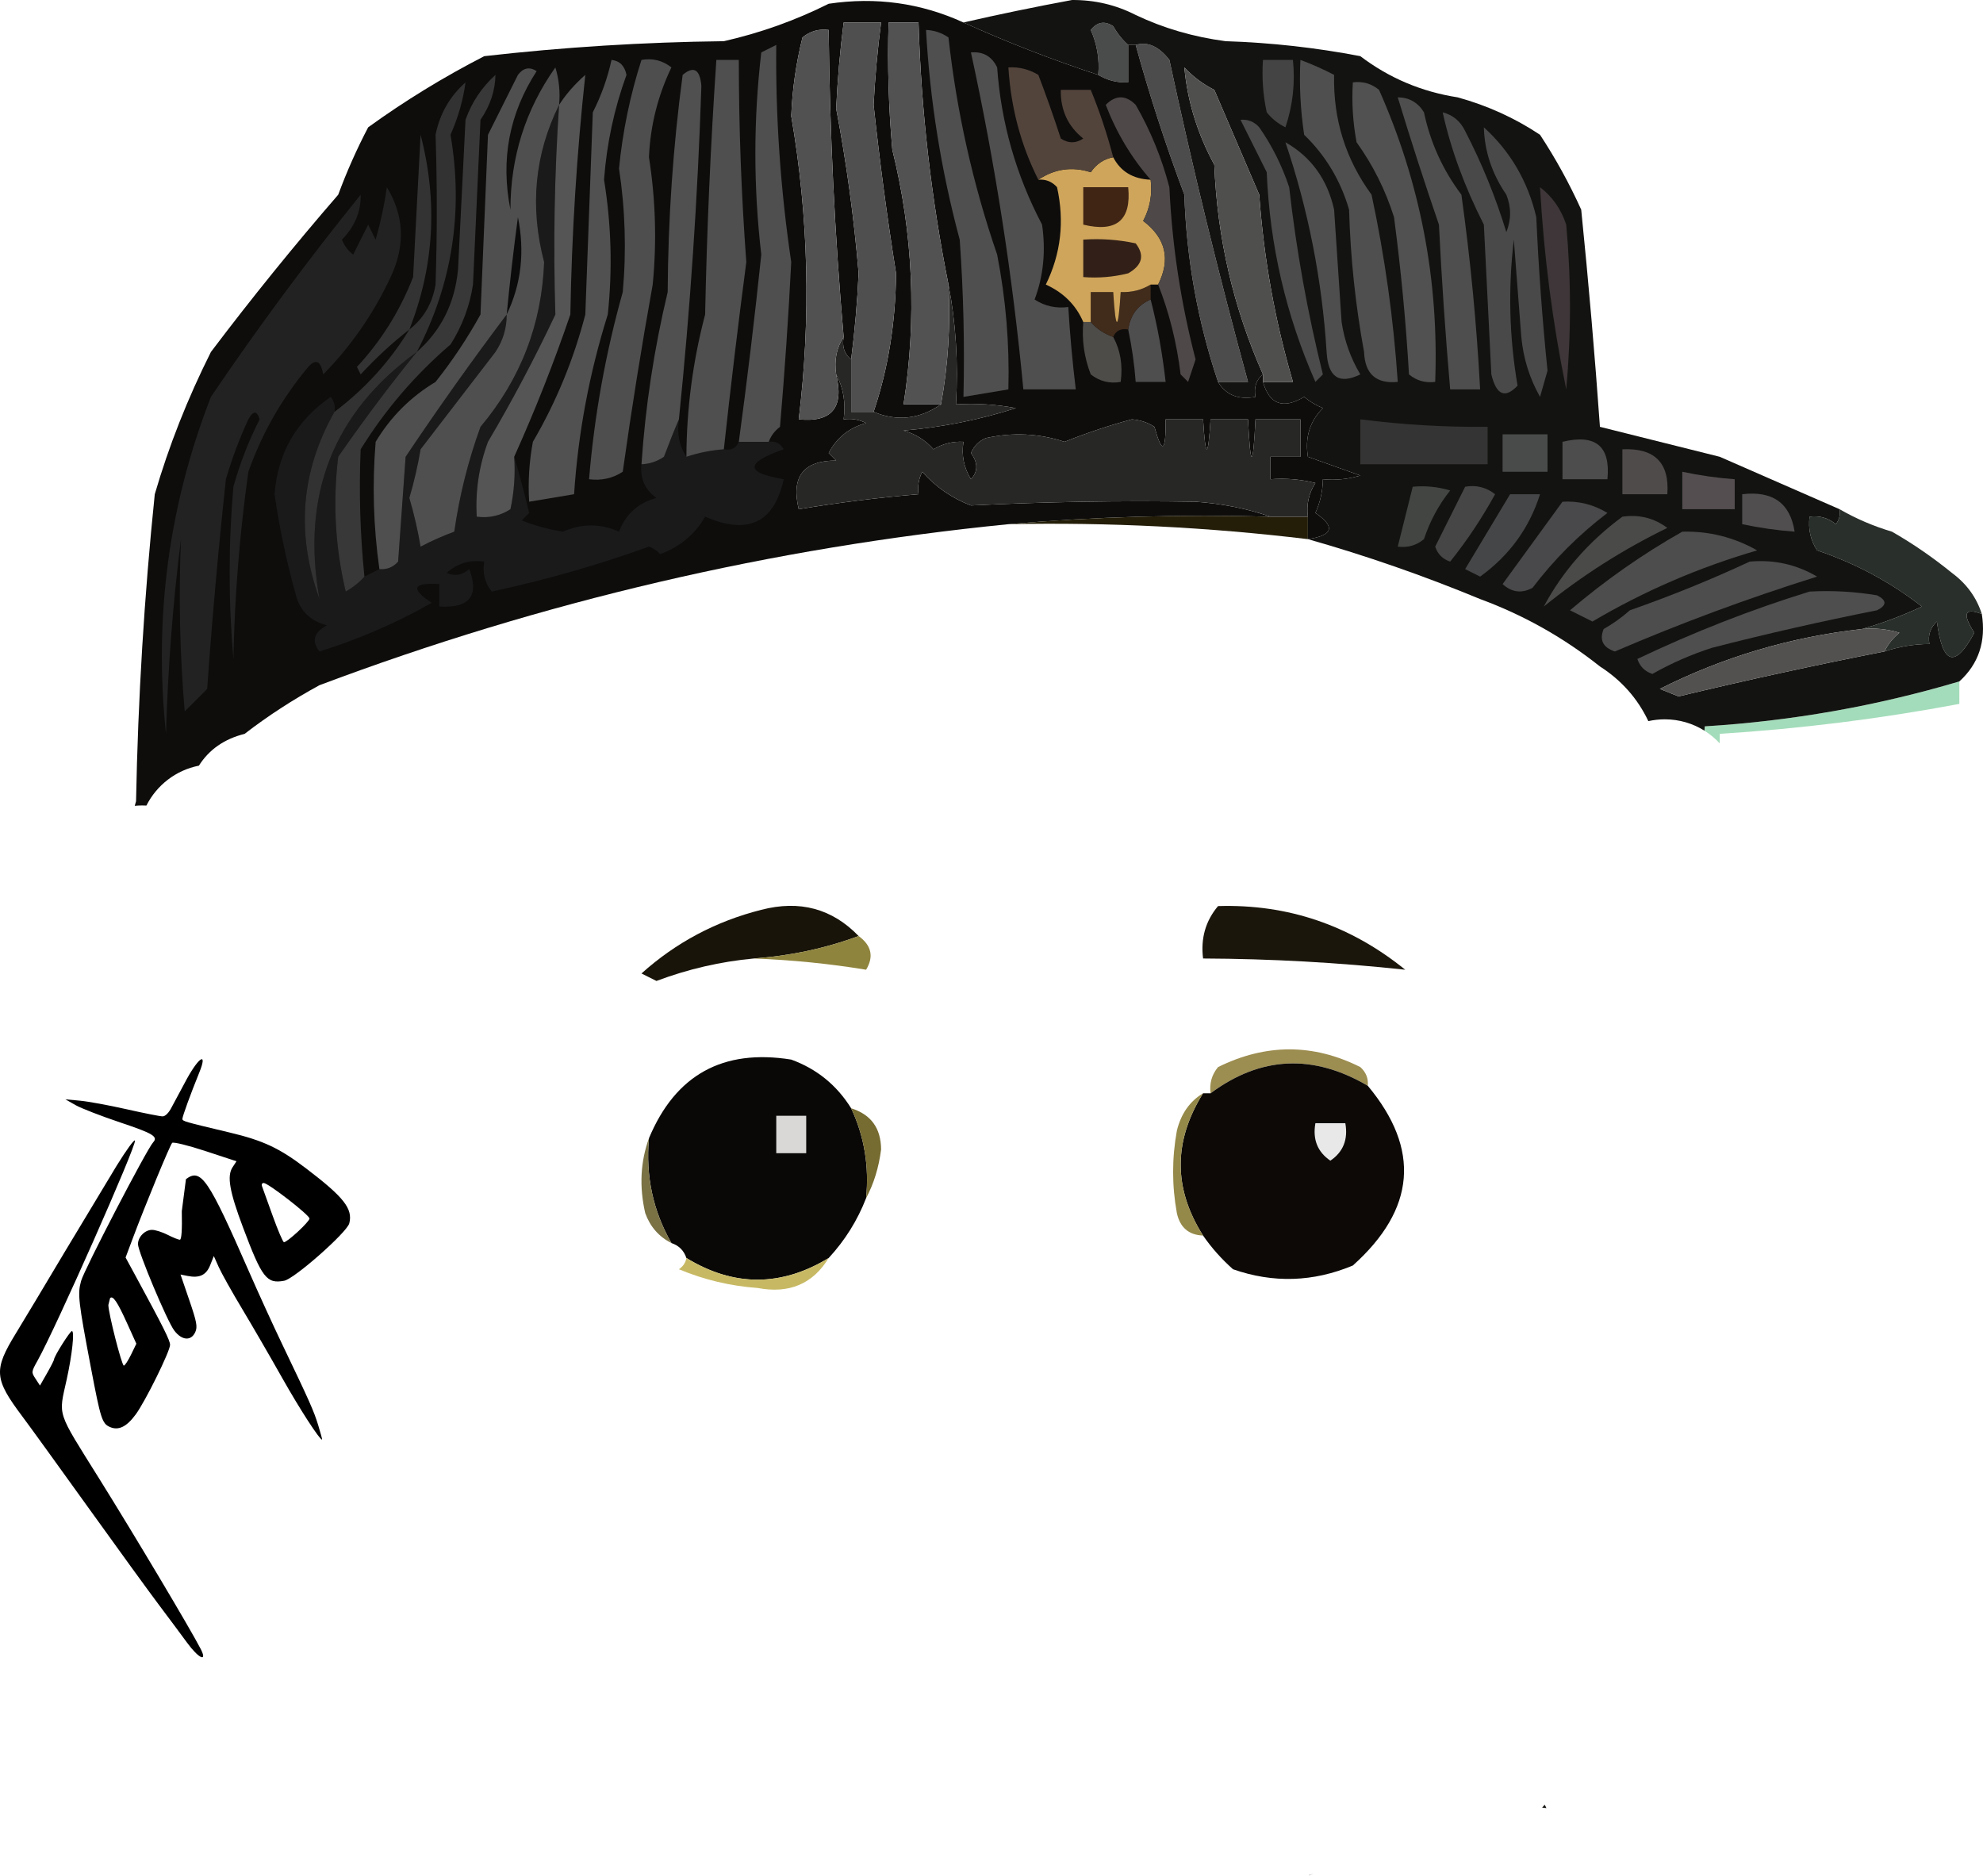 <svg version="1.1" xmlns="http://www.w3.org/2000/svg" xmlns:xlink="http://www.w3.org/1999/xlink" width="264.826" height="250.479" viewBox="0,0,264.826,250.479"><g transform="translate(-113.332,-25)"><g data-paper-data="{&quot;isPaintingLayer&quot;:true}" stroke="none" stroke-width="1" stroke-linecap="butt" stroke-linejoin="miter" stroke-miterlimit="10" stroke-dasharray="" stroke-dashoffset="0" style="mix-blend-mode: normal"><path d="M264,31c0,1.667 0,3.333 0,5c-1.459,0.067 -2.792,-0.266 -4,-1c0.182,-2.091 -0.152,-4.091 -1,-6c0.865,-1.083 1.865,-1.249 3,-0.5c0.566,0.995 1.233,1.828 2,2.5z" fill="#4a4b4b" fill-rule="evenodd"/><path d="M276,76c-2.716,-8.081 -4.216,-16.415 -4.5,-25c-2.489,-6.625 -4.656,-13.291 -6.5,-20c1.585,-0.485 3.085,0.181 4.5,2c3.095,14.409 6.595,28.742 10.5,43c-1.333,0 -2.667,0 -4,0z" fill="#4c4c4c" fill-rule="evenodd"/><path d="M359,93c2.213,1.273 4.546,2.273 7,3c2.763,1.58 5.43,3.413 8,5.5c1.964,1.451 3.297,3.284 4,5.5c-2.313,-0.892 -2.647,-0.058 -1,2.5c-2.581,4.79 -4.248,4.29 -5,-1.5c-0.886,0.825 -1.219,1.825 -1,3c-2.065,0.017 -4.065,0.35 -6,1c0.453,-0.958 1.119,-1.792 2,-2.5c-1.634,-0.494 -3.301,-0.66 -5,-0.5c2.65,-0.747 5.316,-1.747 8,-3c-4.218,-3.277 -8.885,-5.777 -14,-7.5c-0.88,-1.356 -1.214,-2.856 -1,-4.5c1.322,-0.17 2.489,0.163 3.5,1c0.464,-0.594 0.631,-1.261 0.5,-2z" fill="#292f2a" fill-rule="evenodd"/><path d="M242,28c5.794,2.626 11.794,4.96 18,7c1.208,0.734 2.541,1.067 4,1c0,-1.667 0,-3.333 0,-5c0.333,0 0.667,0 1,0c1.844,6.709 4.011,13.375 6.5,20c0.284,8.585 1.784,16.919 4.5,25c1.052,1.756 2.719,2.423 5,2c-0.237,-1.291 0.096,-2.291 1,-3c0,0.333 0,0.667 0,1c0.856,3.013 2.689,3.68 5.5,2c0.75,0.626 1.584,1.126 2.5,1.5c-1.75,1.754 -2.417,3.921 -2,6.5c2.298,0.81 4.632,1.644 7,2.5c-1.634,0.494 -3.301,0.66 -5,0.5c-0.019,1.56 -0.352,3.06 -1,4.5c2.7,1.832 2.367,2.999 -1,3.5c0,-1 0,-2 0,-3c-0.214,-1.644 0.12,-3.144 1,-4.5c-1.973,-0.495 -3.973,-0.662 -6,-0.5c0,-1 0,-2 0,-3c1.333,0 2.667,0 4,0c0,-1.667 0,-3.333 0,-5c-2,0 -4,0 -6,0c-0.333,6.667 -0.667,6.667 -1,0c-1.667,0 -3.333,0 -5,0c-0.333,5.333 -0.667,5.333 -1,0c-1.667,0 -3.333,0 -5,0c0.043,4.393 -0.457,4.726 -1.5,1c-0.893,-0.581 -1.893,-0.915 -3,-1c-2.965,0.79 -5.965,1.79 -9,3c-3.409,-1.122 -6.909,-1.289 -10.5,-0.5c-0.928,0.388 -1.595,1.055 -2,2c0.952,1.3 0.952,2.467 0,3.5c-0.952,-1.545 -1.285,-3.212 -1,-5c-1.43,-0.079 -2.764,0.254 -4,1c-1.09,-1.227 -2.424,-2.06 -4,-2.5c5.19,-0.451 10.19,-1.451 15,-3c-2.646,-0.497 -5.313,-0.664 -8,-0.5c0.321,-5.526 -0.012,-10.86 -1,-16c-2.314,-11.549 -3.647,-23.216 -4,-35c-1.333,0 -2.667,0 -4,0c-0.166,5.676 0.001,11.343 0.5,17c2.784,11.224 3.284,22.557 1.5,34c1.667,0 3.333,0 5,0c-2.873,1.982 -5.873,2.315 -9,1c1.939,-5.736 2.939,-11.903 3,-18.5c-1.195,-7.476 -2.195,-14.976 -3,-22.5c0.192,-3.69 0.525,-7.357 1,-11c-1.667,0 -3.333,0 -5,0c-0.487,3.809 -0.821,7.642 -1,11.5c1.379,7.243 2.379,14.576 3,22c-0.179,3.858 -0.513,7.691 -1,11.5c-0.904,-0.709 -1.237,-1.709 -1,-3c-1.19,-13.627 -1.857,-27.294 -2,-41c-1.322,-0.17 -2.489,0.163 -3.5,1c-0.859,3.448 -1.359,6.948 -1.5,10.5c2.319,13.442 2.653,26.942 1,40.5c4.408,0.438 6.075,-1.562 5,-6c0.961,1.765 1.295,3.765 1,6c1.052,-0.149 2.052,0.017 3,0.5c-2.25,0.611 -3.917,1.944 -5,4c0.333,0.333 0.667,0.667 1,1c-4.382,0.003 -6.049,2.169 -5,6.5c5.304,-0.884 10.637,-1.551 16,-2c-0.149,-1.052 0.017,-2.052 0.5,-3c1.777,2.019 3.944,3.519 6.5,4.5c10.016,-0.495 20.016,-0.662 30,-0.5c3.55,0.254 6.883,0.921 10,2c-11.845,-0.328 -23.512,0.005 -35,1c-31.603,3.145 -62.269,10.312 -92,21.5c-3.569,1.942 -6.902,4.108 -10,6.5c-2.71,0.678 -4.746,2.094 -6.106,4.247c-3.073,0.602 -5.642,2.611 -7.009,5.329c-0.185,-0.01 -0.372,-0.015 -0.56,-0.015c-0.337,0 -0.671,0.017 -0.999,0.049c0.059,-0.202 0.117,-0.405 0.174,-0.61c0.262,-13.711 1.095,-27.378 2.5,-41c1.877,-6.444 4.377,-12.778 7.5,-19c5.427,-7.183 11.094,-14.183 17,-21c1.139,-3.083 2.472,-6.083 4,-9c4.883,-3.53 10.05,-6.697 15.5,-9.5c10.618,-1.208 21.285,-1.875 32,-2c4.872,-1.103 9.538,-2.77 14,-5c6.291,-0.939 12.291,-0.106 18,2.5z" fill="#0e0d0c" fill-rule="nonzero"/><path d="" fill="#0e0d0c" fill-rule="nonzero"/><path d="" fill="#0e0d0c" fill-rule="nonzero"/><path d="" fill="#0e0d0c" fill-rule="nonzero"/><path d="M188,39c-0.625,9.309 -0.792,18.643 -0.5,28c-2.726,5.783 -5.726,11.45 -9,17c-1.199,3.226 -1.699,6.559 -1.5,10c1.644,0.214 3.144,-0.12 4.5,-1c0.497,-2.31 0.663,-4.643 0.5,-7c0.71,2.393 1.377,4.893 2,7.5c-0.333,0.333 -0.667,0.667 -1,1c1.778,0.704 3.612,1.204 5.5,1.5c2.539,-1.102 5.039,-1.102 7.5,0c0.903,-2.357 2.57,-3.857 5,-4.5c-1.537,-1.11 -2.203,-2.61 -2,-4.5c1.083,-0.039 2.083,-0.373 3,-1c0.67,-1.791 1.337,-3.458 2,-5c-0.284,1.915 0.049,3.581 1,5c1.617,-0.538 3.284,-0.871 5,-1c0.992,0.172 1.658,-0.162 2,-1c1.333,0 2.667,0 4,0c0.876,-0.131 1.543,0.202 2,1c-5.193,1.803 -5.193,3.136 0,4c-1.28,5.817 -4.78,7.484 -10.5,5c-1.365,2.36 -3.365,4.027 -6,5c-0.414,-0.457 -0.914,-0.791 -1.5,-1c-6.816,2.456 -13.816,4.456 -21,6c-0.929,-1.189 -1.262,-2.522 -1,-4c-1.929,-0.269 -3.595,0.231 -5,1.5c1.049,0.492 2.049,0.326 3,-0.5c1.361,3.574 0.027,5.24 -4,5c0,-1 0,-2 0,-3c-3.556,-0.225 -3.89,0.608 -1,2.5c-4.669,2.661 -9.669,4.828 -15,6.5c-1.094,-1.368 -0.76,-2.535 1,-3.5c-1.978,-0.481 -3.311,-1.647 -4,-3.5c-1.318,-4.603 -2.318,-9.27 -3,-14c0.419,-5.501 2.919,-9.835 7.5,-13c0.464,0.594 0.631,1.261 0.5,2c-4.497,7.943 -5.163,16.277 -2,25c-2.48,-13.922 1.853,-24.922 13,-33c-3.644,4.488 -7.144,9.155 -10.5,14c-0.739,6.058 -0.406,12.058 1,18c0.995,-0.566 1.828,-1.233 2.5,-2c0.667,-0.333 1.333,-0.667 2,-1c0.996,0.086 1.829,-0.248 2.5,-1c0.333,-4.667 0.667,-9.333 1,-14c4.363,-6.514 8.863,-12.847 13.5,-19c0.009,1.808 -0.491,3.475 -1.5,5c-3.333,4.333 -6.667,8.667 -10,13c-0.373,2.198 -0.873,4.365 -1.5,6.5c0.627,2.135 1.127,4.302 1.5,6.5c1.441,-0.76 2.941,-1.426 4.5,-2c0.682,-4.789 1.848,-9.455 3.5,-14c5.354,-6.373 8.188,-13.706 8.5,-22c-1.94,-7.382 -1.273,-14.382 2,-21z" fill="#1a1a1b" fill-rule="evenodd"/><path d="M169,72c-11.147,8.078 -15.48,19.078 -13,33c-3.163,-8.723 -2.497,-17.057 2,-25c4.066,-3.063 7.399,-6.729 10,-11c1.91,-1.475 3.076,-3.475 3.5,-6c0.22,-6.678 0.22,-13.345 0,-20c0.561,-2.79 1.894,-5.123 4,-7c-0.306,2.323 -0.972,4.656 -2,7c1.739,10.229 0.239,19.895 -4.5,29z" fill="#323232" fill-rule="evenodd"/><path d="M248,95c11.488,-0.995 23.155,-1.328 35,-1c1.667,0 3.333,0 5,0c0,1 0,2 0,3c-13.278,-1.598 -26.611,-2.265 -40,-2z" fill="#241e09" fill-rule="evenodd"/><path d="M240,63c0.988,5.141 1.321,10.474 1,16c2.687,-0.164 5.354,0.003 8,0.5c-4.81,1.549 -9.81,2.549 -15,3c1.576,0.44 2.91,1.273 4,2.5c1.236,-0.746 2.57,-1.079 4,-1c-0.285,1.788 0.048,3.455 1,5c0.952,-1.033 0.952,-2.2 0,-3.5c0.405,-0.945 1.072,-1.612 2,-2c3.591,-0.789 7.091,-0.622 10.5,0.5c3.035,-1.21 6.035,-2.21 9,-3c1.107,0.085 2.107,0.419 3,1c1.043,3.726 1.543,3.393 1.5,-1c1.667,0 3.333,0 5,0c0.333,5.333 0.667,5.333 1,0c1.667,0 3.333,0 5,0c0.333,6.667 0.667,6.667 1,0c2,0 4,0 6,0c0,1.667 0,3.333 0,5c-1.333,0 -2.667,0 -4,0c0,1 0,2 0,3c2.027,-0.162 4.027,0.005 6,0.5c-0.88,1.356 -1.214,2.856 -1,4.5c-1.667,0 -3.333,0 -5,0c-3.117,-1.079 -6.45,-1.746 -10,-2c-9.984,-0.162 -19.984,0.005 -30,0.5c-2.556,-0.981 -4.723,-2.481 -6.5,-4.5c-0.483,0.948 -0.649,1.948 -0.5,3c-5.363,0.449 -10.696,1.116 -16,2c-1.049,-4.331 0.618,-6.497 5,-6.5c-0.333,-0.333 -0.667,-0.667 -1,-1c1.083,-2.056 2.75,-3.389 5,-4c-0.948,-0.483 -1.948,-0.649 -3,-0.5c0.295,-2.235 -0.039,-4.235 -1,-6c-0.284,-1.915 0.049,-3.581 1,-5c-0.237,1.291 0.096,2.291 1,3c0,2.333 0,4.667 0,7c1,0 2,0 3,0c3.127,1.315 6.127,0.982 9,-1c0.949,-5.24 1.282,-10.573 1,-16z" fill="#272726" fill-rule="evenodd"/><path d="M195,33c1.086,0.12 1.753,0.787 2,2c-1.641,4.51 -2.641,9.177 -3,14c0.975,5.982 1.142,11.982 0.5,18c-2.461,7.841 -3.961,15.841 -4.5,24c-2,0.333 -4,0.667 -6,1c-0.164,-2.687 0.003,-5.354 0.5,-8c3.109,-5.321 5.442,-10.988 7,-17c0.333,-9 0.667,-18 1,-27c1.136,-2.243 1.97,-4.576 2.5,-7z" fill="#515151" fill-rule="evenodd"/><path d="M188,39c-3.273,6.618 -3.94,13.618 -2,21c-0.312,8.294 -3.146,15.627 -8.5,22c-1.652,4.545 -2.818,9.211 -3.5,14c-1.559,0.574 -3.059,1.24 -4.5,2c-0.373,-2.198 -0.873,-4.365 -1.5,-6.5c0.627,-2.135 1.127,-4.302 1.5,-6.5c3.333,-4.333 6.667,-8.667 10,-13c1.009,-1.525 1.509,-3.192 1.5,-5c-4.637,6.153 -9.137,12.486 -13.5,19c-0.333,4.667 -0.667,9.333 -1,14c-0.671,0.752 -1.504,1.086 -2.5,1c-0.802,-5.652 -0.969,-11.318 -0.5,-17c2,-3.333 4.667,-6 8,-8c2.248,-2.828 4.248,-5.828 6,-9c0.333,-8 0.667,-16 1,-24c1.333,-2.667 2.667,-5.333 4,-8c0.718,-0.951 1.551,-1.117 2.5,-0.5c-3.669,5.659 -4.836,11.826 -3.5,18.5c-0.001,-7.005 1.999,-13.338 6,-19c0.494,1.634 0.66,3.301 0.5,5z" fill="#4f4f4f" fill-rule="evenodd"/><path d="M267,65c0.902,3.497 1.569,7.163 2,11c-1.333,0 -2.667,0 -4,0c-0.174,-2.361 -0.507,-4.694 -1,-7c0.299,-1.955 1.299,-3.289 3,-4z" fill="#4f4e4f" fill-rule="evenodd"/><path d="M258,68c0.333,0 0.667,0 1,0c0.79,0.901 1.79,1.568 3,2c0.961,1.765 1.295,3.765 1,6c-1.478,0.262 -2.811,-0.071 -4,-1c-0.874,-2.247 -1.208,-4.58 -1,-7z" fill="#4d4c49" fill-rule="evenodd"/><path d="M267,63c0,0.667 0,1.333 0,2c-1.701,0.711 -2.701,2.045 -3,4c-0.992,-0.172 -1.658,0.162 -2,1c-1.21,-0.432 -2.21,-1.099 -3,-2c0,-1.333 0,-2.667 0,-4c1,0 2,0 3,0c0.333,5.333 0.667,5.333 1,0c1.459,0.067 2.792,-0.266 4,-1z" fill="#412b1b" fill-rule="evenodd"/><path d="M165,50c2.313,3.804 2.48,7.804 0.5,12c-2.26,4.856 -5.26,9.19 -9,13c-0.317,-1.801 -0.984,-2.134 -2,-1c-3.499,4.172 -6.166,8.838 -8,14c-1.164,8.282 -1.831,16.616 -2,25c-0.667,-7.667 -0.667,-15.333 0,-23c0.873,-3.118 2.039,-6.118 3.5,-9c-0.346,-1.196 -0.846,-1.196 -1.5,0c-1.197,2.589 -2.197,5.256 -3,8c-1.007,9.339 -1.841,18.673 -2.5,28c-1,1 -2,2 -3,3c-0.656,-7.649 -0.823,-15.316 -0.5,-23c-1.086,8.63 -1.753,17.297 -2,26c-1.638,-15.529 0.362,-30.529 6,-45c6.281,-9.282 12.948,-18.282 20,-27c0.044,2.26 -0.789,4.26 -2.5,6c0.308,0.808 0.808,1.475 1.5,2c0.667,-1.333 1.333,-2.667 2,-4c0.333,0.667 0.667,1.333 1,2c0.662,-2.313 1.162,-4.646 1.5,-7z" fill="#222222" fill-rule="evenodd"/><path d="M216,84c-1.333,0 -2.667,0 -4,0c1.129,-8.313 2.129,-16.646 3,-25c-1.054,-9.012 -1.054,-18.012 0,-27c0.667,-0.333 1.333,-0.667 2,-1c-0.101,9.659 0.566,19.326 2,29c-0.372,7.342 -0.872,14.675 -1.5,22c-0.717,0.544 -1.217,1.211 -1.5,2z" fill="#4f4f4f" fill-rule="evenodd"/><path d="M204,81c-0.663,1.542 -1.33,3.209 -2,5c-0.917,0.627 -1.917,0.961 -3,1c0.517,-7.727 1.684,-15.394 3.5,-23c0.051,-9.766 0.718,-19.433 2,-29c1.487,-1.241 2.32,-0.741 2.5,1.5c-0.491,14.888 -1.491,29.721 -3,44.5z" fill="#505050" fill-rule="evenodd"/><path d="M240,63c0.282,5.426 -0.051,10.76 -1,16c-1.667,0 -3.333,0 -5,0c1.784,-11.443 1.284,-22.776 -1.5,-34c-0.499,-5.657 -0.666,-11.324 -0.5,-17c1.333,0 2.667,0 4,0c0.353,11.784 1.686,23.451 4,35z" fill="#525252" fill-rule="evenodd"/><path d="M226,70c-0.951,1.419 -1.284,3.085 -1,5c1.075,4.438 -0.592,6.438 -5,6c1.653,-13.558 1.319,-27.058 -1,-40.5c0.141,-3.552 0.641,-7.052 1.5,-10.5c1.011,-0.837 2.178,-1.17 3.5,-1c0.143,13.706 0.81,27.373 2,41z" fill="#515151" fill-rule="evenodd"/><path d="M199,33c1.478,-0.262 2.811,0.071 4,1c-1.822,3.8 -2.822,7.8 -3,12c0.888,5.654 1.055,11.32 0.5,17c-1.495,8.313 -2.829,16.647 -4,25c-1.356,0.88 -2.856,1.214 -4.5,1c0.699,-8.464 2.199,-16.798 4.5,-25c0.5,-5.51 0.333,-11.01 -0.5,-16.5c0.484,-4.948 1.484,-9.781 3,-14.5z" fill="#4e4e4e" fill-rule="evenodd"/><path d="M181,67c0.417,-4.335 0.917,-8.668 1.5,-13c0.939,4.636 0.439,8.969 -1.5,13z" fill="#0b0b0b" fill-rule="evenodd"/><path d="M168,69c-2.297,1.794 -4.463,3.794 -6.5,6c-0.167,-0.333 -0.333,-0.667 -0.5,-1c3.251,-3.495 5.751,-7.495 7.5,-12c0.333,-6.333 0.667,-12.667 1,-19c2.318,8.911 1.818,17.578 -1.5,26z" fill="#333333" fill-rule="evenodd"/><path d="M262,46c0.986,1.908 2.652,2.908 5,3c0.239,1.967 -0.094,3.8 -1,5.5c3.026,2.298 3.692,5.131 2,8.5c-0.333,0 -0.667,0 -1,0c-1.208,0.734 -2.541,1.067 -4,1c-0.333,5.333 -0.667,5.333 -1,0c-1,0 -2,0 -3,0c0,1.333 0,2.667 0,4c-0.333,0 -0.667,0 -1,0c-0.965,-2.256 -2.632,-3.923 -5,-5c2.012,-4.092 2.512,-8.425 1.5,-13c-0.671,-0.752 -1.504,-1.086 -2.5,-1c2.176,-1.461 4.509,-1.794 7,-1c0.765,-1.112 1.765,-1.779 3,-2z" fill="#cfa55b" fill-rule="evenodd"/><path d="M258,57c2.357,-0.163 4.69,0.003 7,0.5c1.227,1.587 0.894,2.921 -1,4c-1.973,0.495 -3.973,0.662 -6,0.5c0,-1.667 0,-3.333 0,-5z" fill="#322018" fill-rule="evenodd"/><path d="M182,86c0.163,2.357 -0.003,4.69 -0.5,7c-1.356,0.88 -2.856,1.214 -4.5,1c-0.199,-3.441 0.301,-6.774 1.5,-10c3.274,-5.55 6.274,-11.217 9,-17c-0.292,-9.357 -0.125,-18.691 0.5,-28c0.929,-1.436 2.095,-2.769 3.5,-4c-1.144,10.558 -1.811,21.225 -2,32c-2.214,6.481 -4.714,12.814 -7.5,19z" fill="#555555" fill-rule="evenodd"/><path d="M258,50c2,0 4,0 6,0c0.438,4.408 -1.562,6.075 -6,5c0,-1.667 0,-3.333 0,-5z" fill="#402515" fill-rule="evenodd"/><path d="M210,85c-1.716,0.129 -3.383,0.462 -5,1c0.025,-6.434 0.858,-12.768 2.5,-19c0.232,-11.366 0.732,-22.699 1.5,-34c1,0 2,0 3,0c0.001,9.011 0.334,18.011 1,27c-1.091,8.303 -2.091,16.637 -3,25z" fill="#4f4f4f" fill-rule="evenodd"/><path d="M262,46c-1.235,0.221 -2.235,0.888 -3,2c-2.491,-0.794 -4.824,-0.461 -7,1c-2.33,-4.614 -3.664,-9.614 -4,-15c1.43,-0.079 2.764,0.254 4,1c1.08,2.826 2.08,5.659 3,8.5c1,0.667 2,0.667 3,0c-2.05,-1.636 -3.05,-3.802 -3,-6.5c1.333,0 2.667,0 4,0c1.183,2.881 2.183,5.881 3,9z" fill="#52443b" fill-rule="evenodd"/><path d="M162,102c-0.672,0.767 -1.505,1.434 -2.5,2c-1.406,-5.942 -1.739,-11.942 -1,-18c3.356,-4.845 6.856,-9.512 10.5,-14c3.241,-2.844 5.074,-6.51 5.5,-11c0.333,-6.667 0.667,-13.333 1,-20c0.837,-2.344 2.171,-4.344 4,-6c-0.032,2.098 -0.699,4.098 -2,6c-0.333,7.333 -0.667,14.667 -1,22c-0.438,2.876 -1.438,5.543 -3,8c-4.749,4.078 -8.749,8.745 -12,14c-0.242,5.667 -0.075,11.333 0.5,17z" fill="#383838" fill-rule="evenodd"/><path d="M268,63c1.692,-3.369 1.026,-6.202 -2,-8.5c0.906,-1.7 1.239,-3.533 1,-5.5c-2.542,-2.894 -4.542,-6.227 -6,-10c1.333,-1.333 2.667,-1.333 4,0c1.98,3.432 3.48,7.098 4.5,11c0.364,7.788 1.53,15.455 3.5,23c-0.333,1 -0.667,2 -1,3c-0.333,-0.333 -0.667,-0.667 -1,-1c-0.516,-4.239 -1.516,-8.239 -3,-12z" fill="#4e4948" fill-rule="evenodd"/><path d="M230,80c-1,0 -2,0 -3,0c0,-2.333 0,-4.667 0,-7c0.487,-3.809 0.821,-7.642 1,-11.5c-0.621,-7.424 -1.621,-14.757 -3,-22c0.179,-3.858 0.513,-7.691 1,-11.5c1.667,0 3.333,0 5,0c-0.475,3.643 -0.808,7.31 -1,11c0.805,7.524 1.805,15.024 3,22.5c-0.061,6.597 -1.061,12.764 -3,18.5z" fill="#4f4f4f" fill-rule="evenodd"/><path d="M243,32c1.624,-0.14 2.79,0.527 3.5,2c0.526,7.395 2.526,14.395 6,21c0.511,3.55 0.178,6.883 -1,10c1.356,0.88 2.856,1.214 4.5,1c0.224,3.679 0.558,7.346 1,11c-2.333,0 -4.667,0 -7,0c-1.437,-15.179 -3.771,-30.179 -7,-45z" fill="#504f4f" fill-rule="evenodd"/><path d="M237,29c1.083,0.039 2.083,0.373 3,1c1.098,9.931 3.265,19.597 6.5,29c1.162,5.945 1.662,11.945 1.5,18c-2,0.333 -4,0.667 -6,1c0.166,-7.008 0,-14.008 -0.5,-21c-2.472,-9.192 -3.972,-18.525 -4.5,-28z" fill="#4f4f4f" fill-rule="evenodd"/><path d="M375,116c0,1 0,2 0,3c-10.543,1.985 -21.21,3.318 -32,4c0,0.423 0,0.847 0,1.27c-0.601,-0.649 -1.287,-1.219 -2.041,-1.691c0.008,-0.19 0.021,-0.383 0.041,-0.579c11.585,-0.708 22.919,-2.708 34,-6z" fill="#a3dcba" fill-rule="evenodd"/><path d="" fill="#222223" fill-rule="evenodd"/><path d="M265,27c3.705,1.764 7.705,2.931 12,3.5c6.064,0.195 12.064,0.861 18,2c3.842,2.919 8.175,4.752 13,5.5c3.983,1.1 7.65,2.766 11,5c2.089,3.177 3.923,6.511 5.5,10c0.992,9.801 1.826,19.468 2.5,29c5.335,1.335 10.669,2.668 16,4c5.259,2.292 10.593,4.625 16,7c0.131,0.739 -0.036,1.406 -0.5,2c-1.011,-0.837 -2.178,-1.17 -3.5,-1c-0.214,1.644 0.12,3.144 1,4.5c5.115,1.723 9.782,4.223 14,7.5c-2.684,1.253 -5.35,2.253 -8,3c-9.523,1.065 -18.523,3.731 -27,8c0.833,0.333 1.667,0.667 2.5,1c9.134,-2.193 18.3,-4.193 27.5,-6c1.935,-0.65 3.935,-0.983 6,-1c-0.219,-1.175 0.114,-2.175 1,-3c0.752,5.79 2.419,6.29 5,1.5c-1.647,-2.558 -1.313,-3.392 1,-2.5c0.575,3.655 -0.425,6.655 -3,9c-11.081,3.292 -22.415,5.292 -34,6c-0.02,0.196 -0.033,0.389 -0.041,0.579c-1.537,-0.962 -3.353,-1.518 -5.3,-1.518c-0.754,0 -1.488,0.083 -2.195,0.242c-1.428,-3.02 -3.583,-5.455 -6.464,-7.302c-4.859,-3.862 -10.192,-6.862 -16,-9c-7.597,-3.141 -15.264,-5.808 -23,-8c3.367,-0.501 3.7,-1.668 1,-3.5c0.648,-1.44 0.981,-2.94 1,-4.5c1.699,0.16 3.366,-0.006 5,-0.5c-2.368,-0.856 -4.702,-1.69 -7,-2.5c-0.417,-2.579 0.25,-4.746 2,-6.5c-0.916,-0.374 -1.75,-0.874 -2.5,-1.5c-2.811,1.68 -4.644,1.013 -5.5,-2c1.333,0 2.667,0 4,0c-2.393,-8.13 -3.893,-16.463 -4.5,-25c-2,-4.667 -4,-9.333 -6,-14c-1.512,-0.757 -2.846,-1.757 -4,-3c0.415,4.527 1.748,8.861 4,13c0.386,9.78 2.553,19.114 6.5,28c-0.904,0.709 -1.237,1.709 -1,3c-2.281,0.423 -3.948,-0.244 -5,-2c1.333,0 2.667,0 4,0c-3.905,-14.258 -7.405,-28.591 -10.5,-43c-1.415,-1.819 -2.915,-2.485 -4.5,-2c-0.333,0 -0.667,0 -1,0c-0.767,-0.672 -1.434,-1.505 -2,-2.5c-1.135,-0.749 -2.135,-0.583 -3,0.5c0.848,1.909 1.182,3.909 1,6c-6.206,-2.04 -12.206,-4.374 -18,-7c4.804,-1.1 9.637,-2.1 14.5,-3c3.024,-0.019 5.858,0.647 8.5,2z" fill="#131411" fill-rule="nonzero"/><path d="M319.28,266.391c0.119,-0.121 0.236,-0.247 0.349,-0.379c0.075,0.147 0.15,0.295 0.224,0.444c-0.189,-0.024 -0.38,-0.046 -0.573,-0.065z" fill="#131411" fill-rule="nonzero"/><path d="M362,109c1.699,-0.16 3.366,0.006 5,0.5c-0.881,0.708 -1.547,1.542 -2,2.5c-9.2,1.807 -18.366,3.807 -27.5,6c-0.833,-0.333 -1.667,-0.667 -2.5,-1c8.477,-4.269 17.477,-6.935 27,-8z" fill="#535150" fill-rule="evenodd"/><path d="M355,104c3.018,-0.165 6.018,0.002 9,0.5c1.333,0.667 1.333,1.333 0,2c-7.389,1.464 -14.722,3.13 -22,5c-2.784,0.892 -5.45,2.058 -8,3.5c-1,-0.333 -1.667,-1 -2,-2c7.54,-3.597 15.207,-6.597 23,-9z" fill="#4e4e4f" fill-rule="evenodd"/><path d="M347,100c3.234,-0.295 6.234,0.371 9,2c-9.204,2.881 -18.204,6.214 -27,10c-1.601,-0.535 -2.101,-1.535 -1.5,-3c1.255,-0.711 2.421,-1.544 3.5,-2.5c5.526,-1.937 10.859,-4.104 16,-6.5z" fill="#4d4d4e" fill-rule="evenodd"/><path d="M338,96c3.559,-0.092 6.892,0.741 10,2.5c-7.786,2.27 -15.119,5.437 -22,9.5c-1,-0.5 -2,-1 -3,-1.5c4.717,-4.015 9.717,-7.515 15,-10.5z" fill="#4c4d4c" fill-rule="evenodd"/><path d="M330,94c2.25,-0.319 4.25,0.181 6,1.5c-5.89,2.863 -11.39,6.363 -16.5,10.5c2.498,-4.679 5.998,-8.679 10.5,-12z" fill="#4a4a49" fill-rule="evenodd"/><path d="M309,90c1.478,-0.262 2.811,0.071 4,1c-1.765,3.209 -3.765,6.209 -6,9c-1,-0.333 -1.667,-1 -2,-2c1.347,-2.693 2.68,-5.36 4,-8z" fill="#474646" fill-rule="evenodd"/><path d="M322,92c2.155,-0.128 4.155,0.372 6,1.5c-3.806,2.895 -7.14,6.228 -10,10c-1.444,0.781 -2.777,0.614 -4,-0.5c2.691,-3.685 5.358,-7.352 8,-11z" fill="#49484a" fill-rule="evenodd"/><path d="M315,91c1.333,0 2.667,0 4,0c-1.433,4.522 -4.1,8.189 -8,11c-0.667,-0.333 -1.333,-0.667 -2,-1c2.011,-3.361 4.011,-6.694 6,-10z" fill="#454647" fill-rule="evenodd"/><path d="M346,91c4.077,-0.483 6.41,1.184 7,5c-2.361,-0.174 -4.694,-0.507 -7,-1c0,-1.333 0,-2.667 0,-4z" fill="#504e4f" fill-rule="evenodd"/><path d="M302,90c1.699,-0.16 3.366,0.006 5,0.5c-1.538,1.932 -2.705,4.099 -3.5,6.5c-1.011,0.837 -2.178,1.17 -3.5,1c0.667,-2.667 1.333,-5.333 2,-8z" fill="#424541" fill-rule="evenodd"/><path d="M338,88c2.306,0.493 4.639,0.826 7,1c0,1.333 0,2.667 0,4c-2.333,0 -4.667,0 -7,0c0,-1.667 0,-3.333 0,-5z" fill="#544e50" fill-rule="evenodd"/><path d="M322,84c4.438,-1.075 6.438,0.592 6,5c-2,0 -4,0 -6,0c0,-1.667 0,-3.333 0,-5z" fill="#4d4d4d" fill-rule="evenodd"/><path d="M330,85c4.306,-0.197 6.306,1.803 6,6c-2,0 -4,0 -6,0c0,-2 0,-4 0,-6z" fill="#504b4b" fill-rule="evenodd"/><path d="M295,81c5.638,0.72 11.304,1.053 17,1c0,1.667 0,3.333 0,5c-5.667,0 -11.333,0 -17,0c0,-2 0,-4 0,-6z" fill="#353434" fill-rule="evenodd"/><path d="M314,83c2,0 4,0 6,0c0,1.667 0,3.333 0,5c-2,0 -4,0 -6,0c0,-1.667 0,-3.333 0,-5z" fill="#494b4a" fill-rule="evenodd"/><path d="M319,50c1.636,1.249 2.803,2.916 3.5,5c0.667,7.333 0.667,14.667 0,22c-1.827,-8.891 -2.994,-17.891 -3.5,-27z" fill="#3e3638" fill-rule="evenodd"/><path d="M279,41c0.996,-0.086 1.829,0.248 2.5,1c1.711,2.456 3.044,5.123 4,8c0.956,8.445 2.456,16.778 4.5,25c-0.333,0.333 -0.667,0.667 -1,1c-3.926,-8.898 -6.093,-18.232 -6.5,-28c-1.193,-2.386 -2.36,-4.72 -3.5,-7z" fill="#4b4b4b" fill-rule="evenodd"/><path d="M285,44c3.435,1.956 5.602,4.956 6.5,9c0.333,5 0.667,10 1,15c0.375,2.5 1.208,4.833 2.5,7c-2.818,1.381 -4.318,0.382 -4.5,-3c-0.612,-9.616 -2.446,-18.949 -5.5,-28z" fill="#4e4e4e" fill-rule="evenodd"/><path d="M306,40c1.37,0.356 2.37,1.19 3,2.5c2.23,4.3 4.063,8.8 5.5,13.5c0.667,-1.667 0.667,-3.333 0,-5c-1.914,-2.797 -2.914,-5.798 -3,-9c3.55,3.233 5.883,7.233 7,12c0.305,6.85 0.805,13.684 1.5,20.5c-0.333,1.167 -0.667,2.333 -1,3.5c-1.396,-2.472 -2.23,-5.138 -2.5,-8c-0.333,-4.333 -0.667,-8.667 -1,-13c-0.775,6.538 -0.609,13.038 0.5,19.5c-1.664,1.767 -2.831,1.267 -3.5,-1.5c-0.333,-6.667 -0.667,-13.333 -1,-20c-2.584,-5.083 -4.418,-10.083 -5.5,-15z" fill="#49494a" fill-rule="evenodd"/><path d="M300,38c1.517,0.011 2.684,0.677 3.5,2c0.856,4.044 2.522,7.711 5,11c1.204,8.624 2.037,17.29 2.5,26c-1.333,0 -2.667,0 -4,0c-0.636,-7.315 -1.136,-14.648 -1.5,-22c-1.924,-5.606 -3.757,-11.272 -5.5,-17z" fill="#4f4e4e" fill-rule="evenodd"/><path d="M287,33c1.53,0.567 3.03,1.233 4.5,2c-0.134,5.929 1.532,11.262 5,16c1.771,8.258 2.938,16.591 3.5,25c-2.888,0.28 -4.388,-1.053 -4.5,-4c-1.152,-6.27 -1.818,-12.603 -2,-19c-1.13,-3.89 -3.13,-7.223 -6,-10c-0.498,-3.317 -0.665,-6.65 -0.5,-10z" fill="#4f4f4f" fill-rule="evenodd"/><path d="M282,76c0,-0.333 0,-0.667 0,-1c-3.947,-8.886 -6.114,-18.22 -6.5,-28c-2.252,-4.139 -3.585,-8.473 -4,-13c1.154,1.243 2.488,2.243 4,3c2,4.667 4,9.333 6,14c0.607,8.537 2.107,16.87 4.5,25c-1.333,0 -2.667,0 -4,0z" fill="#4f4f4e" fill-rule="evenodd"/><path d="M294,36c1.322,-0.17 2.489,0.163 3.5,1c5.507,12.402 8.007,25.401 7.5,39c-1.322,0.17 -2.489,-0.163 -3.5,-1c-0.412,-7.025 -1.079,-14.025 -2,-21c-1.139,-3.612 -2.806,-6.946 -5,-10c-0.497,-2.646 -0.664,-5.313 -0.5,-8z" fill="#505150" fill-rule="evenodd"/><path d="M282,33c1.333,0 2.667,0 4,0c0.317,3.072 -0.016,6.072 -1,9c-0.978,-0.477 -1.811,-1.143 -2.5,-2c-0.497,-2.31 -0.663,-4.643 -0.5,-7z" fill="#454444" fill-rule="evenodd"/><path d="" fill="#2e2e2f" fill-rule="evenodd"/><path d="M288.205,275.312c0.174,-0.026 0.349,-0.044 0.525,-0.056c-0.203,0.075 -0.408,0.149 -0.612,0.221c0.012,-0.053 0.023,-0.105 0.034,-0.158c0.017,-0.003 0.035,-0.005 0.052,-0.008z" fill="#d4d4d6" fill-rule="evenodd"/><path d="" fill="#3d6c4f" fill-rule="evenodd"/><path d="" fill="#515151" fill-rule="evenodd"/><g fill="#000000" fill-rule="nonzero"><path d="M138.299,169.054c1.679,-3.026 2.762,-3.569 1.646,-0.824c-1.138,2.798 -2.253,5.856 -2.253,6.182c0,0.316 0.15,0.359 6.262,1.815c4.542,1.082 6.683,2.085 10.256,4.805c5.048,3.843 6.26,5.381 5.772,7.328c-0.304,1.211 -7.336,7.419 -8.692,7.673c-2.347,0.44 -2.965,-0.36 -5.505,-7.122c-1.809,-4.818 -2.164,-6.859 -1.395,-8.031l0.525,-0.801l-4.156,-1.367c-2.286,-0.752 -4.281,-1.242 -4.434,-1.089c-0.29,0.29 -3.577,8.253 -5.251,12.722l-0.97,2.587l1.369,2.521c3.684,6.785 4.571,8.558 4.571,9.142c0,0.858 -3.297,7.539 -4.586,9.293c-1.23,1.673 -2.316,2.192 -3.48,1.662c-1.009,-0.46 -1.21,-1.093 -2.494,-7.853c-1.695,-8.928 -1.806,-9.905 -1.321,-11.638c0.433,-1.547 8.759,-17.563 9.617,-18.501c0.702,-0.767 0.004,-1.192 -4.351,-2.649c-2.55,-0.854 -5.251,-1.9 -6.001,-2.326l-1.364,-0.775l1.965,0.182c1.08,0.1 3.866,0.612 6.19,1.137c2.324,0.525 4.496,0.955 4.827,0.955c0.365,0 0.844,-0.485 1.219,-1.236zM149.74,187.345c0.701,1.949 1.383,3.543 1.515,3.543c0.45,0 3.41,-2.743 3.41,-3.161c0,-0.462 -5.525,-4.749 -6.121,-4.749c-0.207,0 -0.309,0.186 -0.228,0.412zM127.804,199.265c-0.002,1.087 1.786,8.1 2.065,8.101c0.138,0 0.571,-0.657 0.962,-1.461l0.711,-1.462l-1.24,-2.74c-1.296,-2.863 -1.886,-3.734 -2.268,-3.352z"/><path d="M128.898,180.691c1.279,-2.074 2.385,-3.594 2.457,-3.378c0.221,0.665 -10.555,25.008 -13.021,29.414c-0.823,1.471 -0.829,1.523 -0.252,2.403l0.589,0.899l0.942,-1.649c0.518,-0.907 0.942,-1.743 0.942,-1.857c0,-0.393 2.132,-3.771 2.38,-3.771c0.371,0 0.031,3.159 -0.696,6.467c-1.099,4.994 -1.419,4.018 4.355,13.265c4.706,7.539 12.131,19.997 13.528,22.699c0.964,1.864 -0.257,1.31 -1.814,-0.824c-0.761,-1.042 -2.444,-3.304 -3.741,-5.026c-1.297,-1.722 -5.55,-7.58 -9.452,-13.018c-3.901,-5.438 -7.872,-10.925 -8.824,-12.194c-3.741,-4.987 -3.833,-6.172 -0.853,-11.04c1.054,-1.722 3.99,-6.616 6.525,-10.876z"/><path d="M138.167,182.461c2.02,-1.487 2.972,-0.089 8.432,12.382c1.23,2.81 3.195,7.11 4.367,9.557c3.751,7.831 4.282,9.026 4.872,10.958c0.318,1.042 0.548,1.895 0.512,1.895c-0.348,0 -2.994,-4.09 -5.332,-8.239c-1.583,-2.81 -3.99,-6.962 -5.351,-9.228c-1.36,-2.266 -2.767,-4.779 -3.126,-5.585l-0.653,-1.465l-0.487,1.22c-0.53,1.329 -1.425,1.754 -3.023,1.435l-0.937,-0.187l1.174,3.428c0.998,2.913 1.117,3.555 0.792,4.268c-0.556,1.219 -1.804,1.117 -2.812,-0.231c-0.958,-1.281 -4.835,-10.519 -4.835,-11.521c0,-0.965 0.928,-1.909 1.877,-1.909c0.432,0 1.367,0.297 2.078,0.659c0.711,0.363 1.447,0.659 1.637,0.659c0.226,0 0.316,-1.321 0.26,-3.813z"/></g><g fill-rule="evenodd"><path d="M228,150c-4.413,1.638 -9.079,2.638 -14,3c-4.434,0.409 -8.768,1.409 -13,3c-0.667,-0.333 -1.333,-0.667 -2,-1c4.611,-4.139 9.944,-6.973 16,-8.5c5.128,-1.332 9.461,-0.165 13,3.5z" fill="#191409"/><path d="M276,146c9.313,-0.284 17.647,2.549 25,8.5c-8.918,-0.961 -17.918,-1.461 -27,-1.5c-0.334,-2.688 0.332,-5.021 2,-7z" fill="#1b160c"/><path d="M228,150c1.72,1.251 2.053,2.751 1,4.5c-4.905,-0.808 -9.905,-1.308 -15,-1.5c4.921,-0.362 9.587,-1.362 14,-3z" fill="#8f843d"/><path d="M296,170c-7.315,-4.294 -14.315,-3.96 -21,1c-0.17,-1.322 0.163,-2.489 1,-3.5c6.38,-3.155 12.713,-3.155 19,0c0.752,0.671 1.086,1.504 1,2.5z" fill="#9c8d50"/><path d="M296,170c7.062,8.475 6.395,16.475 -2,24c-5.294,2.211 -10.628,2.378 -16,0.5c-1.541,-1.371 -2.875,-2.871 -4,-4.5c-3.986,-6.278 -3.986,-12.611 0,-19c0.333,0 0.667,0 1,0c6.685,-4.96 13.685,-5.294 21,-1z" fill="#0c0907"/><path d="M227,173c1.752,3.727 2.419,7.727 2,12c-1.155,2.975 -2.822,5.642 -5,8c-6.351,3.856 -12.685,3.856 -19,0c-0.333,-1 -1,-1.667 -2,-2c-2.458,-4.283 -3.458,-8.949 -3,-14c3.539,-8.464 9.873,-11.964 19,-10.5c3.413,1.246 6.079,3.413 8,6.5z" fill="#0a0807"/><path d="M217,174c1.333,0 2.667,0 4,0c0,1.667 0,3.333 0,5c-1.333,0 -2.667,0 -4,0c0,-1.667 0,-3.333 0,-5z" fill="#d9d8d7"/><path d="M289,175c1.333,0 2.667,0 4,0c0.384,2.165 -0.283,3.832 -2,5c-1.717,-1.168 -2.384,-2.835 -2,-5z" fill="#e8e8e8"/><path d="M227,173c2.652,0.825 3.985,2.658 4,5.5c-0.302,2.4 -0.968,4.566 -2,6.5c0.419,-4.273 -0.248,-8.273 -2,-12z" fill="#766b30"/><path d="M274,171c-3.986,6.389 -3.986,12.722 0,19c-1.911,-0.074 -3.078,-1.074 -3.5,-3c-0.667,-3.667 -0.667,-7.333 0,-11c0.549,-2.26 1.716,-3.926 3.5,-5z" fill="#958949"/><path d="M200,177c-0.458,5.051 0.542,9.717 3,14c-1.673,-0.843 -2.84,-2.176 -3.5,-4c-0.808,-3.527 -0.641,-6.86 0.5,-10z" fill="#7a7245"/><path d="M205,193c6.315,3.856 12.649,3.856 19,0c-2.117,3.468 -5.284,4.802 -9.5,4c-3.651,-0.266 -7.151,-1.099 -10.5,-2.5c0.556,-0.383 0.889,-0.883 1,-1.5z" fill="#c7b964"/></g></g></g></svg>